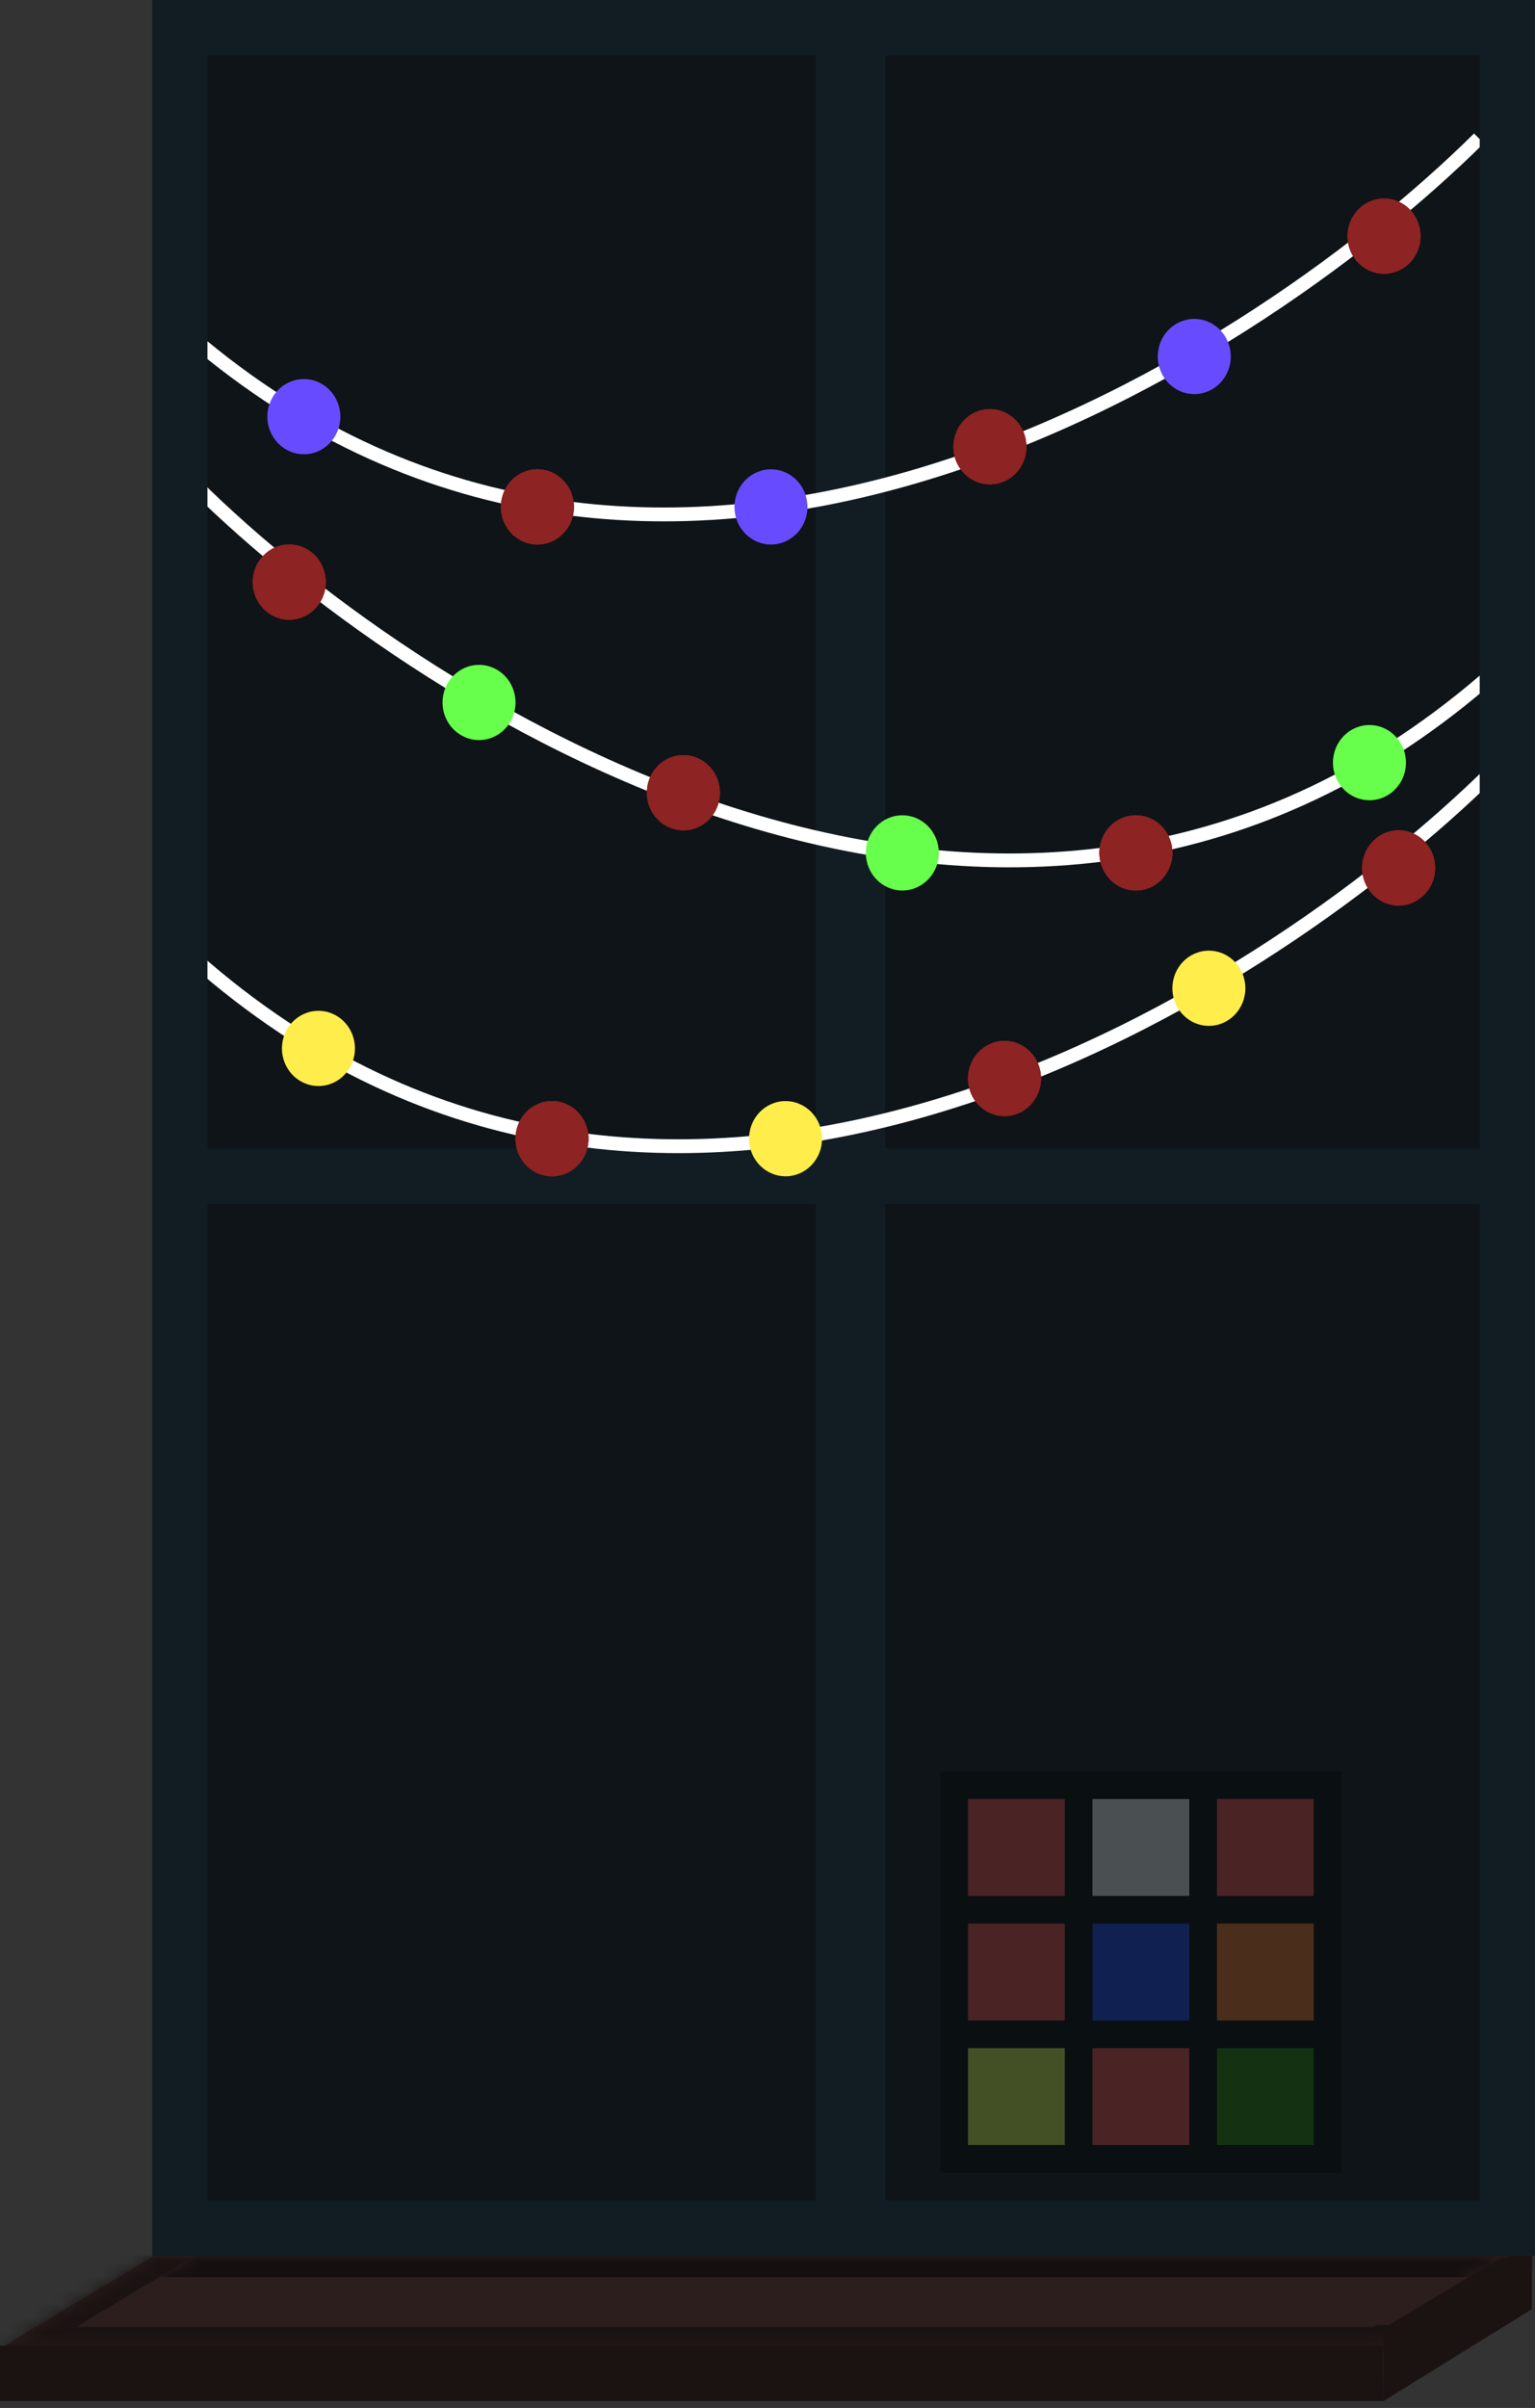 <svg width="111" height="174" viewBox="0 0 111 174" fill="none" xmlns="http://www.w3.org/2000/svg">
<rect x="0" y="0" width="111" height="174" fill="#333333" stroke="none"/>
<rect x="14" y="3" width="94" height="157" fill="#0E1417"/>
<rect x="59" y="4" width="5" height="156" fill="#121D23"/>
<rect x="59" y="4" width="5" height="156" fill="#121D23"/>
<rect x="59" y="4" width="5" height="156" fill="#121D23"/>
<rect x="108" y="83" width="4" height="95" transform="rotate(90 108 83)" fill="#121D23"/>
<rect x="108" y="83" width="4" height="95" transform="rotate(90 108 83)" fill="#121D23"/>
<rect x="108" y="83" width="4" height="95" transform="rotate(90 108 83)" fill="#121D23"/>
<g opacity="0.25">
<rect x="68" y="128" width="29" height="29" fill="black"/>
<rect x="70" y="130" width="7" height="7" fill="#FF5151"/>
<rect x="79" y="130" width="7" height="7" fill="white"/>
<path d="M88 130H95V137H88V130Z" fill="#FF5151"/>
<rect x="70" y="139" width="7" height="7" fill="#FF5151"/>
<rect x="79" y="139" width="7" height="7" fill="#1846FF"/>
<path d="M88 139H95V146H88V139Z" fill="#FF7824"/>
<rect x="70" y="148" width="7" height="7" fill="#E2FF51"/>
<rect x="79" y="148" width="7" height="7" fill="#FF5151"/>
<path d="M88 148H95V155H88V148Z" fill="#298B03"/>
</g>
<path d="M14.056 35C31.252 52.013 74.115 78.554 108 48.611" stroke="white"/>
<ellipse cx="20.917" cy="42.065" rx="2.639" ry="2.717" fill="#8D2323"/>
<ellipse cx="20.917" cy="42.065" rx="2.639" ry="2.717" fill="#8D2323"/>
<ellipse cx="20.917" cy="42.065" rx="2.639" ry="2.717" fill="#8D2323"/>
<ellipse cx="49.417" cy="57.283" rx="2.639" ry="2.717" fill="#8D2323"/>
<ellipse cx="49.417" cy="57.283" rx="2.639" ry="2.717" fill="#8D2323"/>
<ellipse cx="49.417" cy="57.283" rx="2.639" ry="2.717" fill="#8D2323"/>
<ellipse cx="82.139" cy="61.63" rx="2.639" ry="2.717" fill="#8D2323"/>
<ellipse cx="82.139" cy="61.63" rx="2.639" ry="2.717" fill="#8D2323"/>
<ellipse cx="82.139" cy="61.63" rx="2.639" ry="2.717" fill="#8D2323"/>
<ellipse cx="34.639" cy="50.761" rx="2.639" ry="2.717" fill="#67FF4C"/>
<ellipse cx="65.25" cy="61.63" rx="2.639" ry="2.717" fill="#67FF4C"/>
<ellipse cx="99.028" cy="55.109" rx="2.639" ry="2.717" fill="#67FF4C"/>
<path d="M108 55.652C90.804 72.665 47.941 99.206 14.056 69.263" stroke="white"/>
<ellipse cx="2.639" cy="2.717" rx="2.639" ry="2.717" transform="matrix(-1 0 0 1 103.778 60)" fill="#8D2323"/>
<ellipse cx="2.639" cy="2.717" rx="2.639" ry="2.717" transform="matrix(-1 0 0 1 103.778 60)" fill="#8D2323"/>
<ellipse cx="2.639" cy="2.717" rx="2.639" ry="2.717" transform="matrix(-1 0 0 1 103.778 60)" fill="#8D2323"/>
<ellipse cx="2.639" cy="2.717" rx="2.639" ry="2.717" transform="matrix(-1 0 0 1 75.278 75.217)" fill="#8D2323"/>
<ellipse cx="2.639" cy="2.717" rx="2.639" ry="2.717" transform="matrix(-1 0 0 1 75.278 75.217)" fill="#8D2323"/>
<ellipse cx="2.639" cy="2.717" rx="2.639" ry="2.717" transform="matrix(-1 0 0 1 75.278 75.217)" fill="#8D2323"/>
<ellipse cx="2.639" cy="2.717" rx="2.639" ry="2.717" transform="matrix(-1 0 0 1 42.556 79.565)" fill="#8D2323"/>
<ellipse cx="2.639" cy="2.717" rx="2.639" ry="2.717" transform="matrix(-1 0 0 1 42.556 79.565)" fill="#8D2323"/>
<ellipse cx="2.639" cy="2.717" rx="2.639" ry="2.717" transform="matrix(-1 0 0 1 42.556 79.565)" fill="#8D2323"/>
<ellipse cx="2.639" cy="2.717" rx="2.639" ry="2.717" transform="matrix(-1 0 0 1 90.056 68.696)" fill="#FFED4C"/>
<ellipse cx="2.639" cy="2.717" rx="2.639" ry="2.717" transform="matrix(-1 0 0 1 59.444 79.565)" fill="#FFED4C"/>
<ellipse cx="2.639" cy="2.717" rx="2.639" ry="2.717" transform="matrix(-1 0 0 1 25.667 73.043)" fill="#FFED4C"/>
<path d="M106.944 10C89.749 27.013 46.885 53.554 13 23.611" stroke="white"/>
<ellipse cx="2.639" cy="2.717" rx="2.639" ry="2.717" transform="matrix(-1 0 0 1 102.722 14.348)" fill="#8D2323"/>
<ellipse cx="2.639" cy="2.717" rx="2.639" ry="2.717" transform="matrix(-1 0 0 1 102.722 14.348)" fill="#8D2323"/>
<ellipse cx="2.639" cy="2.717" rx="2.639" ry="2.717" transform="matrix(-1 0 0 1 102.722 14.348)" fill="#8D2323"/>
<ellipse cx="2.639" cy="2.717" rx="2.639" ry="2.717" transform="matrix(-1 0 0 1 74.222 29.565)" fill="#8D2323"/>
<ellipse cx="2.639" cy="2.717" rx="2.639" ry="2.717" transform="matrix(-1 0 0 1 74.222 29.565)" fill="#8D2323"/>
<ellipse cx="2.639" cy="2.717" rx="2.639" ry="2.717" transform="matrix(-1 0 0 1 74.222 29.565)" fill="#8D2323"/>
<ellipse cx="2.639" cy="2.717" rx="2.639" ry="2.717" transform="matrix(-1 0 0 1 41.5 33.913)" fill="#8D2323"/>
<ellipse cx="2.639" cy="2.717" rx="2.639" ry="2.717" transform="matrix(-1 0 0 1 41.5 33.913)" fill="#8D2323"/>
<ellipse cx="2.639" cy="2.717" rx="2.639" ry="2.717" transform="matrix(-1 0 0 1 41.5 33.913)" fill="#8D2323"/>
<ellipse cx="2.639" cy="2.717" rx="2.639" ry="2.717" transform="matrix(-1 0 0 1 89 23.044)" fill="#674CFF"/>
<ellipse cx="2.639" cy="2.717" rx="2.639" ry="2.717" transform="matrix(-1 0 0 1 58.389 33.913)" fill="#674CFF"/>
<ellipse cx="2.639" cy="2.717" rx="2.639" ry="2.717" transform="matrix(-1 0 0 1 24.611 27.391)" fill="#674CFF"/>
<mask id="path-35-inside-1_11_989" fill="white">
<path d="M11.143 163H110.878L99.735 169.695H1.35303e-05L11.143 163Z"/>
</mask>
<path d="M11.143 163H110.878L99.735 169.695H1.35303e-05L11.143 163Z" fill="#2B1E1D"/>
<path d="M99.735 169.695L97.163 171.241H100.163L102.735 169.695H99.735ZM1.35303e-05 169.695H-3L-5.571 171.241H-2.571L1.35303e-05 169.695ZM107.878 163L96.735 169.695H102.735L113.878 163H107.878ZM102.306 168.15H2.572L-2.571 171.241H97.163L102.306 168.15ZM3 169.695L14.143 163H8.143L-3 169.695H3Z" fill="#1B1212" mask="url(#path-35-inside-1_11_989)"/>
<mask id="path-37-inside-2_11_989" fill="white">
<path d="M14.066 163H108.771L100.45 168H5.745L14.066 163Z"/>
</mask>
<path d="M14.066 163H108.771L100.45 168H5.745L14.066 163Z" fill="#2B1E1D"/>
<path d="M11.495 164.545H106.2L111.343 161.455H16.638L11.495 164.545Z" fill="#150F0F" mask="url(#path-37-inside-2_11_989)"/>
<rect y="169.5" width="100" height="4" fill="#1B1212"/>
<rect width="12.664" height="4.838" transform="matrix(0.85 -0.526 -0.004 1 100.021 168.689)" fill="#1B1212"/>
<rect x="13" y="2" width="96" height="159" stroke="#121D23" stroke-width="4"/>
</svg>
